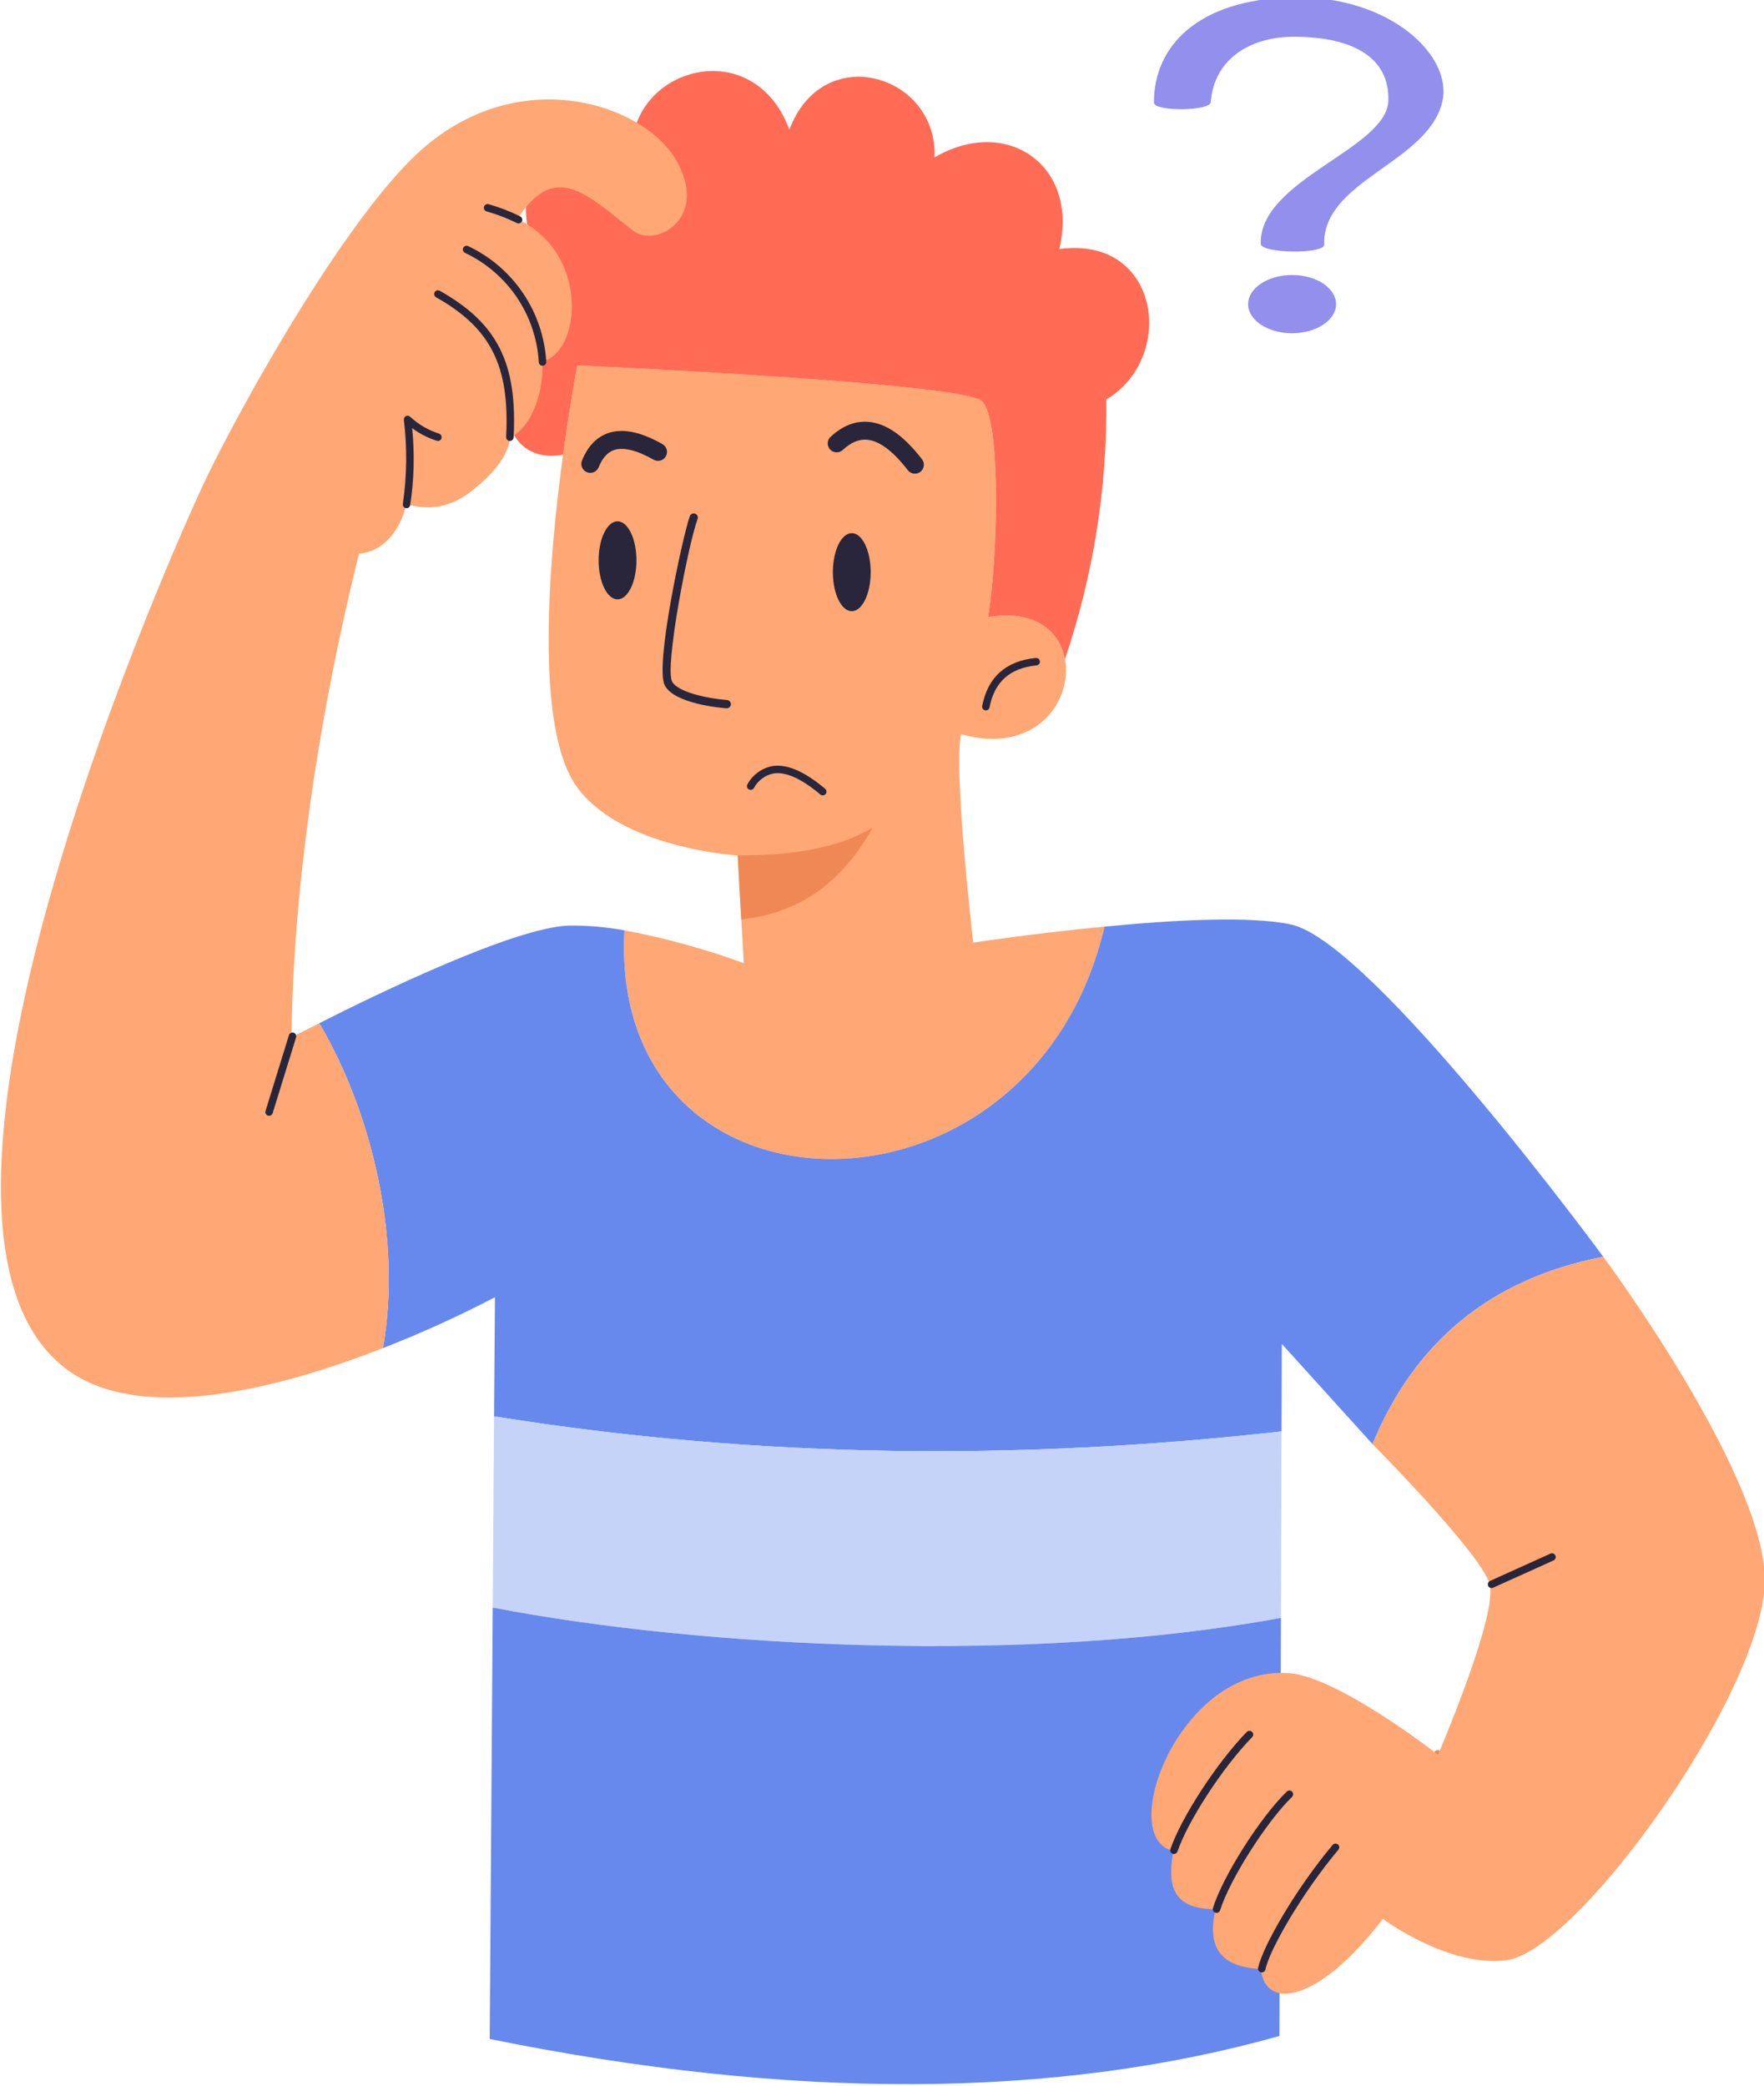 <svg width="296" height="350" viewBox="0 0 296 350" fill="none" xmlns="http://www.w3.org/2000/svg">
<g clip-path="url(#clip0_321_54)">
<path fill-rule="evenodd" clip-rule="evenodd" d="M193.632 17.22C193.586 7.932 200.808 -0.132 216.973 -0.452C233.137 -0.772 243.926 9.344 241.994 17.177C239.475 27.396 221.912 30.266 222.198 41.047C222.241 42.686 211.549 42.539 211.549 40.901C211.303 30.163 232.632 24.974 232.954 16.977C233.236 9.969 227.507 6.169 217.06 6.169C209.802 6.169 203.7 9.905 203.167 17.137C203.075 18.668 193.64 18.75 193.632 17.22Z" fill="#9290EC"/>
<path fill-rule="evenodd" clip-rule="evenodd" d="M216.812 46.142C220.885 46.142 224.192 48.33 224.192 51.029C224.192 53.727 220.885 55.912 216.812 55.912C212.739 55.912 209.432 53.724 209.432 51.029C209.432 48.333 212.739 46.142 216.812 46.142Z" fill="#9290EC"/>
<path d="M185.34 155.468C173.108 207.83 102.026 206.878 104.782 156.094C111.599 157.374 118.298 159.216 124.809 161.604L123.781 143.529C123.781 143.529 104.231 142.397 96.762 131.979C89.668 122.088 92.075 93.942 94.481 76.287C95.684 67.498 96.862 61.312 96.862 61.312C96.862 61.312 161.529 64.192 164.787 67.322C168.045 70.453 167.444 93.816 165.789 103.557C173.635 102.18 177.821 105.936 178.698 110.594C180.001 117.605 173.785 126.696 161.253 123.189C159.975 129.701 163.309 158.148 163.309 158.148C163.309 158.148 173.51 156.595 185.34 155.468Z" fill="#FFA775"/>
<path d="M121.925 118.837C121.908 118.837 121.89 118.837 121.872 118.837C120.986 118.77 113.17 118.095 111.547 114.994C109.834 111.723 114.626 89.684 115.754 86.594C115.785 86.509 115.833 86.43 115.895 86.363C115.956 86.296 116.03 86.242 116.113 86.203C116.195 86.165 116.285 86.144 116.376 86.139C116.466 86.136 116.558 86.149 116.643 86.181C116.728 86.212 116.807 86.26 116.874 86.322C116.942 86.383 116.996 86.457 117.034 86.54C117.072 86.622 117.094 86.711 117.099 86.802C117.102 86.893 117.088 86.984 117.057 87.069C115.433 91.519 111.522 111.957 112.777 114.348C113.732 116.172 118.927 117.221 121.975 117.452C122.067 117.456 122.156 117.477 122.239 117.515C122.321 117.553 122.397 117.607 122.459 117.673C122.52 117.739 122.569 117.818 122.6 117.904C122.632 117.989 122.647 118.079 122.643 118.17C122.64 118.262 122.619 118.351 122.581 118.434C122.543 118.516 122.489 118.591 122.422 118.653C122.356 118.715 122.277 118.763 122.192 118.795C122.106 118.827 122.016 118.842 121.924 118.838L121.925 118.837Z" fill="#29263B"/>
<path d="M138.061 133.449C137.913 133.45 137.77 133.398 137.658 133.303C134.488 130.642 131.848 129.451 129.804 129.769C129.103 129.909 128.443 130.203 127.87 130.63C127.297 131.057 126.827 131.606 126.494 132.237C126.451 132.306 126.393 132.367 126.326 132.414C126.259 132.462 126.183 132.495 126.102 132.513C126.022 132.532 125.939 132.533 125.858 132.519C125.777 132.505 125.699 132.475 125.63 132.432C125.561 132.388 125.5 132.33 125.453 132.263C125.405 132.196 125.372 132.12 125.353 132.04C125.335 131.96 125.334 131.877 125.347 131.796C125.361 131.715 125.391 131.637 125.435 131.568C125.864 130.785 126.461 130.108 127.183 129.583C127.905 129.058 128.734 128.699 129.611 128.532C132.058 128.156 134.955 129.399 138.463 132.345C138.562 132.427 138.632 132.538 138.665 132.662C138.698 132.786 138.693 132.917 138.648 133.038C138.605 133.159 138.525 133.263 138.42 133.337C138.315 133.41 138.189 133.449 138.061 133.449Z" fill="#29263B"/>
<path d="M153.524 79.472C153.294 79.473 153.066 79.42 152.86 79.319C152.652 79.218 152.472 79.071 152.331 78.888C149.845 75.666 147.538 73.945 145.469 73.775C144.109 73.665 142.784 74.225 141.42 75.493C141.128 75.764 140.739 75.909 140.341 75.895C139.942 75.88 139.565 75.708 139.294 75.416C139.022 75.125 138.878 74.737 138.892 74.338C138.906 73.94 139.078 73.564 139.37 73.293C141.361 71.444 143.49 70.597 145.716 70.78C148.701 71.026 151.644 73.079 154.711 77.052C154.882 77.275 154.988 77.54 155.016 77.82C155.044 78.099 154.994 78.381 154.87 78.632C154.746 78.884 154.554 79.096 154.316 79.245C154.077 79.393 153.802 79.472 153.521 79.472H153.524Z" fill="#29263B"/>
<path d="M99.052 79.336C98.806 79.336 98.563 79.276 98.345 79.16C98.128 79.044 97.942 78.877 97.805 78.672C97.667 78.468 97.582 78.233 97.557 77.988C97.531 77.744 97.566 77.497 97.659 77.268C98.623 74.895 100.089 73.351 102.015 72.679C104.464 71.824 107.448 72.42 111.14 74.502C111.315 74.598 111.469 74.727 111.594 74.882C111.718 75.039 111.81 75.217 111.865 75.408C111.919 75.6 111.935 75.8 111.912 75.998C111.889 76.195 111.826 76.387 111.728 76.559C111.63 76.733 111.499 76.885 111.341 77.007C111.184 77.129 111.004 77.219 110.812 77.271C110.619 77.323 110.419 77.336 110.221 77.31C110.023 77.284 109.834 77.219 109.661 77.119C106.814 75.514 104.574 74.977 103.009 75.519C101.92 75.899 101.083 76.842 100.454 78.401C100.341 78.679 100.146 78.917 99.896 79.083C99.646 79.25 99.352 79.338 99.052 79.336Z" fill="#29263B"/>
<path d="M185.64 67.022C185.805 81.833 183.457 96.565 178.697 110.594C177.821 105.936 173.634 102.18 165.789 103.557C167.444 93.816 168.045 70.452 164.787 67.322C161.529 64.192 96.862 61.312 96.862 61.312C96.862 61.312 95.684 67.497 94.481 76.287C87.187 77.74 82.851 70.903 87.034 64.317C79.29 58.232 81.044 45.185 90.247 43.384C83.304 28.484 95.911 17.591 106.037 25.179C106.088 11.206 126.49 5.596 132.455 21.751C138.145 6.652 157.394 12.586 156.818 26.409C168.999 19.297 181.105 27.836 177.747 41.784C194.714 39.501 197.396 60.035 185.64 67.022Z" fill="#FF6B55"/>
<path d="M165.429 119.188C165.389 119.188 165.349 119.184 165.31 119.176C165.148 119.145 165.004 119.05 164.911 118.914C164.818 118.777 164.783 118.61 164.813 118.447C165.748 113.61 168.775 110.899 173.808 110.393C173.973 110.376 174.138 110.426 174.267 110.531C174.395 110.636 174.477 110.788 174.494 110.953C174.511 111.118 174.461 111.284 174.356 111.412C174.251 111.54 174.099 111.622 173.933 111.639C169.454 112.09 166.873 114.394 166.044 118.684C166.016 118.826 165.939 118.954 165.827 119.046C165.715 119.138 165.575 119.188 165.429 119.188Z" fill="#29263B"/>
<path fill-rule="evenodd" clip-rule="evenodd" d="M142.928 89.451C144.68 89.451 146.102 92.386 146.102 96C146.102 99.613 144.68 102.548 142.928 102.548C141.176 102.548 139.755 99.613 139.755 96C139.755 92.386 141.176 89.451 142.928 89.451Z" fill="#29263B"/>
<path fill-rule="evenodd" clip-rule="evenodd" d="M103.622 87.465C105.374 87.465 106.795 90.398 106.795 94.012C106.795 97.625 105.374 100.559 103.622 100.559C101.87 100.559 100.449 97.627 100.449 94.012C100.449 90.396 101.87 87.465 103.622 87.465Z" fill="#29263B"/>
<path d="M246.196 300.683C246.106 300.683 246.016 300.664 245.933 300.626C245.851 300.588 245.778 300.533 245.719 300.464L240.776 294.668C240.668 294.542 240.616 294.378 240.629 294.212C240.642 294.047 240.721 293.893 240.847 293.785C240.973 293.677 241.138 293.625 241.303 293.638C241.469 293.651 241.622 293.73 241.73 293.856L246.673 299.653C246.75 299.744 246.8 299.855 246.816 299.974C246.832 300.092 246.815 300.212 246.764 300.321C246.715 300.429 246.634 300.521 246.534 300.586C246.433 300.65 246.316 300.685 246.196 300.685V300.683Z" fill="#E58B59"/>
<path d="M216.67 155.12C230.281 158.1 269.03 210.862 269.03 210.862C249.655 214.618 237.2 225.587 230.306 242.289L215.091 225.486L215.041 240.161C170.878 245.144 126.94 244.668 83.353 237.706H82.901L83.052 217.648C76.948 220.838 70.672 223.689 64.254 226.188C67.461 208.057 62.524 186.897 53.576 171.672C63.451 166.664 86.36 155.596 95.434 155.295C98.567 155.256 101.698 155.525 104.779 156.097C102.022 206.882 173.104 207.833 185.336 155.472C196.869 154.341 209.953 153.64 216.67 155.12Z" fill="#6789ED"/>
<path d="M215.042 240.158L214.941 271.485H214.741C172.807 279.223 117.966 276.494 82.876 269.757H82.676L82.902 237.704H83.353C126.94 244.666 170.878 245.141 215.042 240.158Z" fill="#C6D3F8"/>
<path d="M214.941 271.485L214.69 341.601C176.954 352.207 132.782 352.374 82.174 342.102L82.676 269.757H82.876C117.967 276.494 172.807 279.223 214.741 271.485H214.941Z" fill="#6789ED"/>
<path d="M123.781 143.529C132.292 143.51 139.887 142.628 146.439 138.885C140.649 149.035 133.393 153.226 124.391 154.275L123.781 143.529Z" fill="#F08855"/>
<path d="M230.306 242.287C230.306 242.287 248.478 260.594 249.954 265.743C251.43 270.892 241.292 294.413 241.292 294.413C241.292 294.413 224.606 281.344 216.317 280.728C197.712 279.342 187.195 308.617 196.89 310.522C195.696 317.056 197.255 320.291 203.963 320.336C202.366 327.265 205.364 330.08 211.575 330.345C212.232 337.289 221.157 336.187 232.048 321.952C232.048 321.952 243.051 330.16 252.798 328.885C265.03 327.285 296.914 282.496 296.125 264.366C295.336 246.236 269.03 210.86 269.03 210.86C249.655 214.616 237.198 225.584 230.306 242.287Z" fill="#FFA775"/>
<path d="M196.99 311.064C196.921 311.064 196.852 311.052 196.787 311.03C196.63 310.976 196.501 310.862 196.428 310.712C196.355 310.564 196.344 310.391 196.398 310.235C198.233 304.892 204.22 295.708 209.211 290.581C209.269 290.522 209.338 290.475 209.413 290.443C209.489 290.41 209.57 290.393 209.652 290.392C209.735 290.391 209.816 290.406 209.893 290.437C209.97 290.467 210.039 290.513 210.098 290.57C210.157 290.628 210.204 290.696 210.237 290.771C210.269 290.847 210.287 290.929 210.287 291.011C210.289 291.093 210.274 291.175 210.243 291.251C210.212 291.328 210.167 291.397 210.109 291.456C205.222 296.475 199.369 305.441 197.583 310.639C197.54 310.763 197.461 310.871 197.354 310.946C197.248 311.023 197.121 311.064 196.99 311.064Z" fill="#29263B"/>
<path d="M204.134 320.944C204.035 320.944 203.939 320.922 203.851 320.877C203.763 320.833 203.687 320.769 203.628 320.691C203.57 320.611 203.531 320.52 203.515 320.423C203.499 320.327 203.505 320.227 203.534 320.133C205.183 314.809 211.436 304.945 215.928 300.586C216.047 300.47 216.207 300.405 216.374 300.408C216.54 300.41 216.699 300.478 216.816 300.597C216.932 300.716 216.995 300.877 216.994 301.043C216.992 301.208 216.923 301.368 216.804 301.483C212.509 305.656 206.305 315.434 204.735 320.507C204.694 320.634 204.614 320.745 204.506 320.824C204.398 320.903 204.267 320.945 204.134 320.944Z" fill="#29263B"/>
<path d="M211.726 330.931C211.682 330.931 211.639 330.927 211.596 330.917C211.515 330.901 211.439 330.868 211.371 330.821C211.303 330.775 211.245 330.715 211.2 330.647C211.155 330.577 211.125 330.501 211.109 330.42C211.094 330.339 211.096 330.256 211.112 330.176C211.883 326.546 217.404 316.942 223.639 309.521C223.748 309.402 223.899 309.329 224.06 309.319C224.221 309.308 224.38 309.359 224.504 309.463C224.628 309.567 224.707 309.714 224.725 309.874C224.743 310.035 224.698 310.195 224.599 310.324C218.577 317.491 213.065 327.019 212.339 330.432C212.31 330.572 212.233 330.699 212.121 330.79C212.01 330.881 211.87 330.931 211.726 330.931Z" fill="#29263B"/>
<path d="M250.285 266.447C250.141 266.447 250.003 266.397 249.891 266.308C249.78 266.218 249.703 266.093 249.673 265.953C249.642 265.812 249.661 265.667 249.725 265.539C249.79 265.411 249.895 265.309 250.026 265.25L260.167 260.668C260.242 260.635 260.323 260.616 260.405 260.613C260.487 260.61 260.569 260.624 260.646 260.653C260.723 260.682 260.794 260.726 260.854 260.782C260.914 260.838 260.962 260.906 260.996 260.98C261.03 261.055 261.049 261.136 261.051 261.219C261.054 261.3 261.04 261.383 261.011 261.459C260.982 261.536 260.938 261.607 260.881 261.667C260.825 261.726 260.758 261.775 260.683 261.809L250.542 266.392C250.461 266.428 250.374 266.447 250.285 266.447Z" fill="#29263B"/>
<path d="M106.261 38.725C98.669 32.89 93.228 26.73 86.811 36.772C98.638 42.155 97.815 58.758 91.045 60.661C91.17 66.972 88.764 71.855 85.606 73.433C85.231 76.312 83.239 79.044 79.554 82.049C76.497 84.529 73.149 85.953 68.186 84.602C67.409 88.158 64.853 92.516 60.24 92.891C52.696 123.316 49.162 151.488 48.912 174.05C48.912 174.05 50.691 173.124 53.574 171.671C62.522 186.897 67.459 208.056 64.251 226.187C47.407 232.772 23.471 239.258 10.889 229.517C-21.996 204.075 30.893 88.183 33.998 81.524C39.011 70.78 55.905 39.855 68.938 26.808C85.882 9.855 107.914 17.267 113.428 26.808C119.119 36.621 110.071 41.654 106.261 38.725Z" fill="#FFA775"/>
<path d="M85.557 73.983H85.524C85.358 73.974 85.203 73.901 85.091 73.777C84.98 73.654 84.922 73.492 84.93 73.327C85.548 61.408 82.362 55.053 73.176 49.88C73.03 49.798 72.924 49.662 72.879 49.502C72.834 49.342 72.854 49.17 72.936 49.025C73.017 48.88 73.154 48.773 73.314 48.728C73.474 48.683 73.646 48.704 73.791 48.786C83.472 54.236 86.831 60.904 86.183 73.388C86.175 73.548 86.106 73.7 85.989 73.81C85.872 73.921 85.717 73.983 85.557 73.983Z" fill="#29263B"/>
<path d="M91.037 61.365C90.878 61.365 90.725 61.305 90.609 61.196C90.493 61.088 90.422 60.94 90.412 60.781C90.186 56.894 88.917 53.139 86.74 49.91C84.562 46.68 81.555 44.096 78.034 42.426C77.958 42.391 77.891 42.342 77.834 42.28C77.778 42.219 77.734 42.147 77.707 42.069C77.678 41.99 77.666 41.907 77.671 41.824C77.675 41.741 77.696 41.66 77.732 41.584C77.769 41.51 77.82 41.443 77.882 41.388C77.945 41.333 78.017 41.291 78.096 41.264C78.175 41.238 78.259 41.227 78.342 41.233C78.425 41.239 78.506 41.262 78.58 41.3C82.302 43.065 85.48 45.797 87.781 49.21C90.083 52.624 91.424 56.593 91.662 60.702C91.673 60.867 91.617 61.03 91.508 61.154C91.398 61.279 91.244 61.355 91.078 61.365C91.064 61.366 91.051 61.366 91.037 61.365Z" fill="#29263B"/>
<path d="M87.004 37.49C86.904 37.489 86.805 37.464 86.717 37.417C85.087 36.611 83.386 35.957 81.635 35.463C81.476 35.414 81.342 35.305 81.264 35.158C81.186 35.011 81.169 34.84 81.217 34.681C81.266 34.522 81.375 34.388 81.522 34.31C81.669 34.232 81.841 34.215 82 34.263C83.824 34.78 85.597 35.464 87.296 36.306C87.421 36.371 87.52 36.475 87.578 36.603C87.636 36.731 87.649 36.875 87.615 37.012C87.581 37.148 87.503 37.269 87.392 37.356C87.281 37.442 87.145 37.489 87.004 37.488V37.49Z" fill="#29263B"/>
<path d="M68.219 85.27C68.182 85.27 68.145 85.266 68.108 85.26C68.027 85.245 67.949 85.215 67.88 85.171C67.81 85.126 67.75 85.069 67.703 85.001C67.656 84.933 67.623 84.856 67.605 84.775C67.588 84.695 67.586 84.611 67.602 84.53C68.282 79.862 68.338 75.124 67.768 70.441C67.754 70.312 67.781 70.183 67.843 70.071C67.906 69.958 68.002 69.867 68.118 69.811C68.234 69.755 68.364 69.736 68.492 69.756C68.619 69.777 68.736 69.836 68.829 69.926C70.208 71.206 71.851 72.171 73.644 72.75C73.804 72.793 73.941 72.897 74.024 73.041C74.107 73.184 74.13 73.356 74.087 73.516C74.044 73.676 73.939 73.813 73.796 73.896C73.652 73.98 73.481 74.002 73.32 73.959C71.824 73.49 70.417 72.772 69.159 71.836C69.593 76.137 69.483 80.476 68.832 84.75C68.807 84.895 68.732 85.026 68.62 85.121C68.508 85.216 68.366 85.269 68.219 85.27Z" fill="#29263B"/>
<path d="M45.154 187.213C45.092 187.213 45.029 187.204 44.97 187.186C44.891 187.161 44.818 187.122 44.754 187.07C44.691 187.017 44.639 186.953 44.6 186.88C44.562 186.807 44.538 186.727 44.531 186.646C44.523 186.564 44.532 186.482 44.556 186.403L48.49 173.661C48.543 173.507 48.654 173.38 48.799 173.305C48.944 173.232 49.113 173.217 49.268 173.265C49.425 173.313 49.555 173.42 49.633 173.563C49.712 173.706 49.731 173.873 49.688 174.03L45.753 186.771C45.714 186.899 45.634 187.011 45.527 187.091C45.419 187.17 45.288 187.213 45.154 187.213Z" fill="#29263B"/>
</g>
<defs>
<clipPath id="clip0_321_54">
<rect width="296" height="350" fill="white"/>
</clipPath>
</defs>
</svg>
